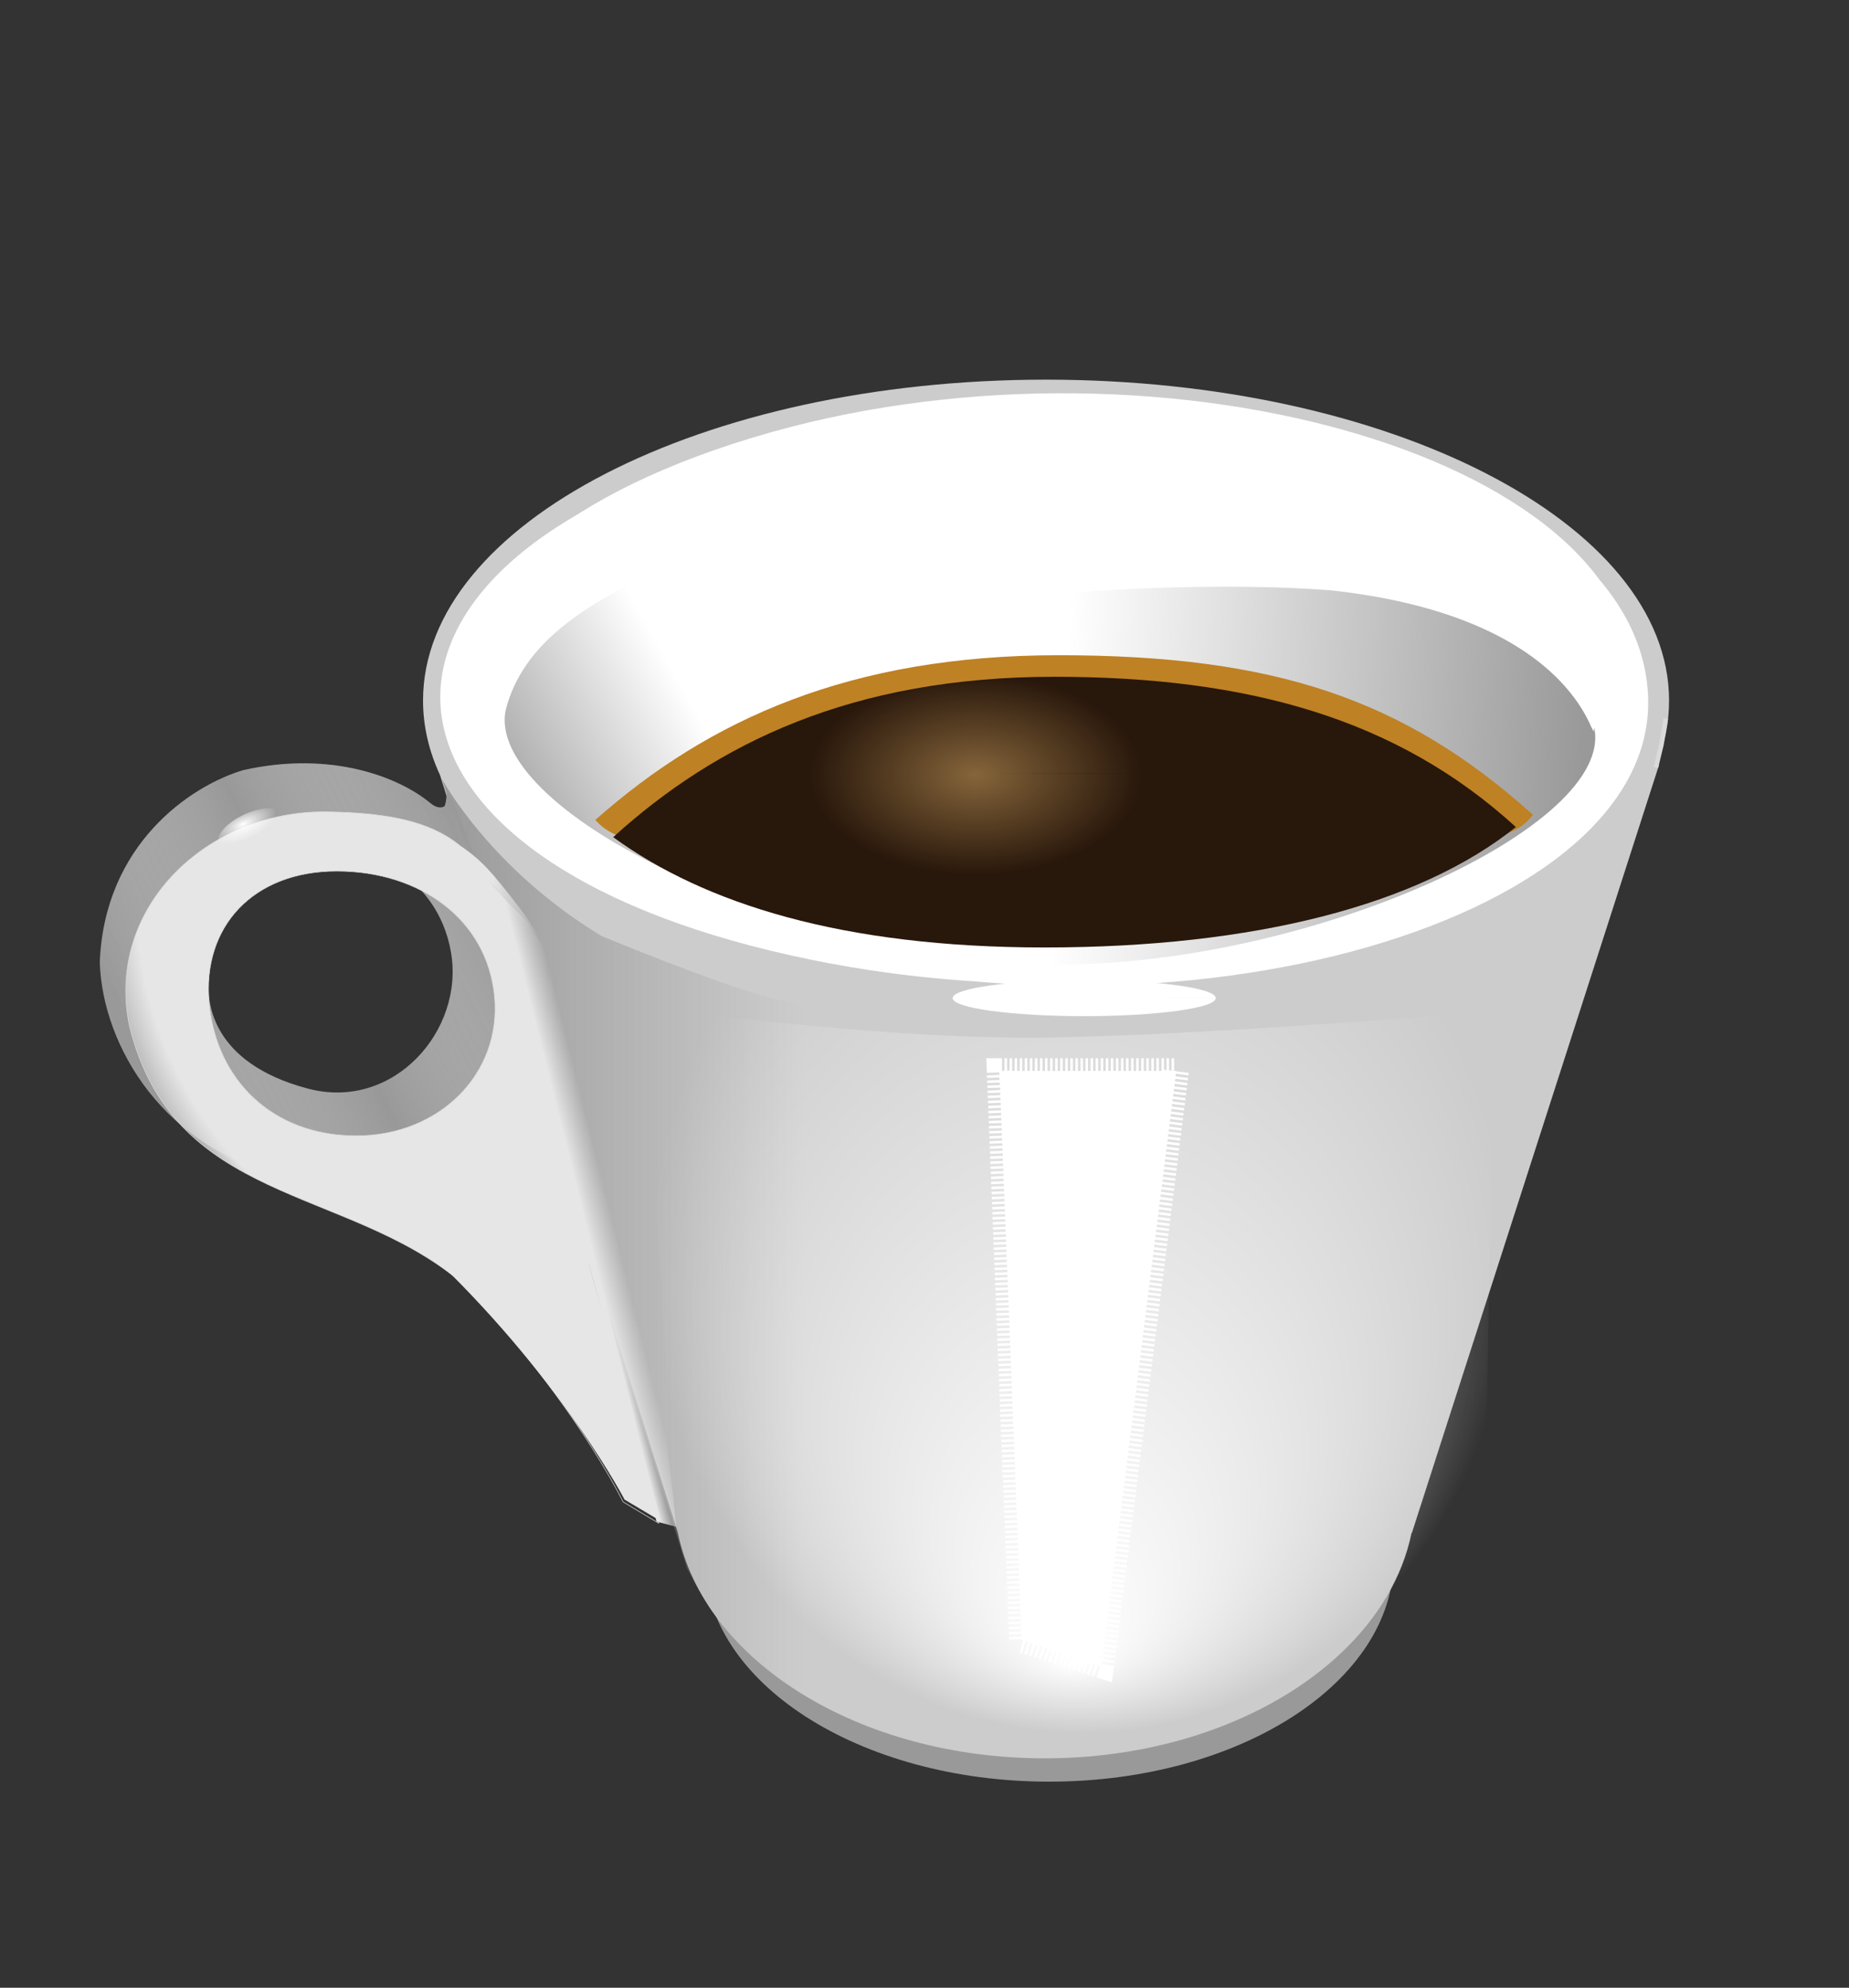 <?xml version="1.0" encoding="utf-8"?>
<!-- Generator: Adobe Illustrator 14.0.0, SVG Export Plug-In . SVG Version: 6.00 Build 43363)  -->
<!DOCTYPE svg PUBLIC "-//W3C//DTD SVG 1.1//EN" "http://www.w3.org/Graphics/SVG/1.1/DTD/svg11.dtd">
<svg version="1.1"
	 id="svg2054" inkscape:export-filename="/Users/pipo/Desktop/tasse.png" xmlns:sodipodi="http://sodipodi.sourceforge.net/DTD/sodipodi-0.dtd" sodipodi:docname="tasse petite.svg" xmlns:svg="http://www.w3.org/2000/svg" sodipodi:version="0.32" xmlns:dc="http://purl.org/dc/elements/1.1/" inkscape:version="0.44" inkscape:export-xdpi="90" inkscape:export-ydpi="90" xmlns:inkscape="http://www.inkscape.org/namespaces/inkscape" sodipodi:docbase="/Users/pipo/Desktop" xmlns:rdf="http://www.w3.org/1999/02/22-rdf-syntax-ns#" xmlns:cc="http://web.resource.org/cc/"
	 xmlns="http://www.w3.org/2000/svg" xmlns:xlink="http://www.w3.org/1999/xlink" x="0px" y="0px" width="215.467px"
	 height="231.643px" viewBox="0 0 215.467 231.643" enable-background="new 0 0 215.467 231.643" xml:space="preserve">
<rect x="0" y="0" width="215.467" height="231.643" fill="#333333" stroke="none"/>
<sodipodi:namedview  id="base" width="216.47px" inkscape:pageopacity="0.0" inkscape:pageshadow="2" pagecolor="#ffffff" bordercolor="#666666" borderopacity="1.0" gridtolerance="10000" guidetolerance="10" objecttolerance="10" inkscape:zoom="2.5600001" inkscape:cx="277.04038" inkscape:document-units="px" inkscape:current-layer="layer1" inkscape:window-width="1440" inkscape:window-height="852" inkscape:window-x="29" inkscape:window-y="22" inkscape:cy="109.36552">
	</sodipodi:namedview>
<g>
	
		<path id="path3116" sodipodi:type="arc" sodipodi:cx="34.285713" sodipodi:cy="193.07646" sodipodi:rx="11.428572" sodipodi:ry="12.142858" sodipodi:start="0" sodipodi:end="6.2801146" fill="#999999" d="
		M162.416,181.715c0.002,14.309-17.972,25.909-40.146,25.91c-22.173,0.002-40.15-11.598-40.152-25.905s17.972-25.909,40.145-25.911
		c22.127-0.001,40.084,11.549,40.152,25.826l-40.148,0.08H162.416L162.416,181.715z"/>
	<g id="g2813" transform="matrix(0.21,0,0,0.21,87.788,47.563)">
		<g id="g2836">
			<path id="path2790" sodipodi:nodetypes="csccssccccsc" fill="#CCCCCC" d="M162.43-15.811
				c-190.838,0-345.72,79.761-345.72,178.059c0,14.229,3.277,28.078,9.407,41.347l131.969,420.406
				C-27.545,694.8,58.171,749.249,161.678,749.249c31.383,0,61.132-5.003,87.744-13.951
				c61.104-20.541,105.733-61.861,115.822-111.112h0.186l137.125-426.096h-1.411c4.604-11.575,7.003-23.567,7.003-35.843
				C508.142,63.955,353.261-15.811,162.43-15.811z"/>
			<path id="path2808" sodipodi:nodetypes="ccc" fill="#CCCCCC" stroke="#DADADA" stroke-width="2.539" d="M500.856,199.381
				l3.054-12.642l2.423-14.536"/>
		</g>
	</g>
	
		<path id="path2760" sodipodi:sides="3" sodipodi:r1="364.45938" sodipodi:r2="372.15213" sodipodi:arg1="2.0619237" sodipodi:arg2="0.0005425717" inkscape:flatsided="false" inkscape:rounded="0.45913031" inkscape:randomized="0" sodipodi:type="star" sodipodi:cx="-1262.8571" sodipodi:cy="-176.20924" fill="#FFFFFF" d="
		M90.171,110.128c47.021,13.32,103.616-2.869,101.859-29.477c-1.79-27.117-57.747-41.982-105.696-28.427
		c-47.045,13.3-46.739,45.419,1.147,57.978c48.808,12.8,103.05-3.521,103.073-30.654c0.022-26.62-56.878-42.55-103.008-28.501
		C40.53,65.366,42.245,96.552,90.171,110.128z"/>
	
		<linearGradient id="rect3076_1_" gradientUnits="userSpaceOnUse" x1="2486.126" y1="2362.22" x2="2690.408" y2="2362.22" gradientTransform="matrix(0.21 0 0 0.21 -471.586 -350.64)">
		<stop  offset="0" style="stop-color:#999999"/>
		<stop  offset="1" style="stop-color:#999999;stop-opacity:0"/>
	</linearGradient>
	<path id="rect3076" sodipodi:nodetypes="ccccscc" fill="url(#rect3076_1_)" d="M51.495,90.761c0,0,5.575,10.446,18.637,18.337
		c21.85,8.954,23.446,7.815,23.446,7.815l9.92,85.068c0,0-7.923-2.946-13.635-6.93c-5.711-3.983-9.812-12.309-9.812-12.309
		L51.495,90.761z"/>
	
		<radialGradient id="rect3168_1_" cx="983.928" cy="-3080.192" r="150.713" fx="981.071" fy="-3209.04" gradientTransform="matrix(0.333 -5.784441e-04 -0.002 -0.363 -207.871 -970.257)" gradientUnits="userSpaceOnUse">
		<stop  offset="0" style="stop-color:#FFFFFF"/>
		<stop  offset="1" style="stop-color:#FFFFFF;stop-opacity:0"/>
	</radialGradient>
	<path id="rect3168" sodipodi:nodetypes="ccccccc" fill="url(#rect3168_1_)" d="M79.522,193.265l42.79,10.655l50.4-11.257
		l1.428-74.85c0,0-34.386,2.98-53.879,3.112c-20.921,0-45.019-3.713-45.019-3.713L79.522,193.265z"/>
	
		<radialGradient id="path3181_1_" cx="-3028.927" cy="-9675.736" r="127.142" fx="-3046.991" fy="-9801.589" gradientTransform="matrix(-0.262 0.008 -0.007 -0.05 -739.103 -342.684)" gradientUnits="userSpaceOnUse">
		<stop  offset="0" style="stop-color:#FFFFFF"/>
		<stop  offset="1" style="stop-color:#FFFFFF;stop-opacity:0"/>
	</radialGradient>
	<path id="path3181" sodipodi:nodetypes="csscs" fill="url(#path3181_1_)" d="M118.528,131.643
		c-14.769,0-26.753-8.483-26.753-18.938c0-10.453,12.427-22.52,26.753-18.938l51.703,12.926
		C152.37,115.422,141.524,128.645,118.528,131.643z"/>
	
		<linearGradient id="path2819_1_" gradientUnits="userSpaceOnUse" x1="3070.238" y1="2027.987" x2="2781.497" y2="2012.305" gradientTransform="matrix(0.21 0 0 0.21 -460.464 -333.505)">
		<stop  offset="0" style="stop-color:#999999"/>
		<stop  offset="1" style="stop-color:#999999;stop-opacity:0"/>
	</linearGradient>
	<path id="path2819" sodipodi:nodetypes="ccscc" fill="url(#path2819_1_)" d="M155.179,68.803
		c-30.688-2.404-92.867,5.362-94.862,19.769c5.543,11.486,33.2,23.835,62.862,23.835c30.09,0,65.141-16.234,62.588-27.64
		C185.622,87.949,185.144,72.11,155.179,68.803z"/>
	
		<path id="path3231" sodipodi:type="arc" sodipodi:cx="-257.14285" sodipodi:cy="-2513.3521" sodipodi:rx="64.285713" sodipodi:ry="45.714287" sodipodi:start="0" sodipodi:end="6.2801146" fill="#FFFFFF" d="
		M141.674,116.312c0,1.162-6.864,2.104-15.331,2.104s-15.33-0.942-15.328-2.104c0-1.162,6.863-2.104,15.33-2.104
		c8.448,0,15.305,0.938,15.329,2.098l-15.33,0.007L141.674,116.312L141.674,116.312z"/>
	
		<path id="rect3233" sodipodi:nodetypes="ccccc" fill="#FFFFFF" stroke="#FFFFFF" stroke-width="2.946" stroke-dasharray="0.295,0.295" d="
		M116.466,124.797h20.605L128.34,194.1l-9.271-3.001L116.466,124.797z"/>
	
		<path id="path3244" sodipodi:type="arc" sodipodi:cx="-257.14285" sodipodi:cy="-2513.3521" sodipodi:rx="64.285713" sodipodi:ry="45.714287" sodipodi:start="0" sodipodi:end="6.2801146" fill="#FFFFFF" d="
		M127.091,47.559c0,0.507-3.701,0.917-8.267,0.917c-4.566,0-8.267-0.411-8.267-0.917c0-0.507,3.701-0.918,8.268-0.917
		c4.556,0,8.252,0.408,8.266,0.914l-8.267,0.003H127.091z"/>
	
		<linearGradient id="path2050_1_" gradientUnits="userSpaceOnUse" x1="-2932.493" y1="2132.253" x2="-3046.949" y2="2067.999" gradientTransform="matrix(-0.21 0 0 0.21 -549.394 -334.708)">
		<stop  offset="0" style="stop-color:#999999"/>
		<stop  offset="1" style="stop-color:#999999;stop-opacity:0"/>
	</linearGradient>
	<path id="path2050" sodipodi:nodetypes="cscscc" fill="url(#path2050_1_)" d="M109.071,50.167
		c26.457,0,61.919,17.625,71.451,31.674c1.31,1.929,2.129,3.79,2.369,5.529c-5.543,11.484-33.199,23.833-62.861,23.833
		c-30.089,0-63.638-17.137-61.084-28.54C62.996,67.208,87.224,64.896,109.071,50.167z"/>
	<g id="g2015" transform="matrix(0.73,0,0,0.73,9.951,-110.664)">
		<path id="path2012" sodipodi:nodetypes="ccscc" fill="#BE8124" d="M155.358,256.192c-33.143,0-55.794,10.194-73.96,26.297
			c10.427,11.766,39.845-11.905,73.006-11.905c34.444,0,67.298,23.561,76.673,11.082
			C210.537,263.191,189.844,256.192,155.358,256.192z"/>
		<path id="path1965" sodipodi:nodetypes="ccscc" fill="#28170B" d="M154.66,259.634c-32.242,0-53.897,10.618-70.408,25.603
			c14.562,10.614,36.605,17.608,68.864,17.608c33.504,0,59.754-6.809,75.23-19.224C209.448,266.337,185.603,259.634,154.66,259.634z
			"/>
	</g>
	
		<radialGradient id="path2019_1_" cx="74.726" cy="873.353" r="18.36" gradientTransform="matrix(1.056 0 0 0.637 34.795 -466.014)" gradientUnits="userSpaceOnUse">
		<stop  offset="0" style="stop-color:#E3B36A"/>
		<stop  offset="1" style="stop-color:#E3B36A;stop-opacity:0"/>
	</radialGradient>
	
		<path id="path2019" sodipodi:type="arc" sodipodi:cx="66.015625" sodipodi:cy="302.75281" sodipodi:rx="18.359375" sodipodi:ry="16.015625" sodipodi:start="0" sodipodi:end="6.2801146" opacity="0.5" fill="url(#path2019_1_)" enable-background="new    " d="
		M133.103,90.137c0,6.457-8.683,11.691-19.392,11.691c-10.709-0.001-19.39-5.235-19.389-11.692c0-6.456,8.682-11.69,19.391-11.69
		c10.687,0.002,19.356,5.214,19.39,11.656l-19.391,0.035H133.103z"/>
	
		<radialGradient id="path2935_1_" cx="2531.717" cy="5595.273" r="26.432" gradientTransform="matrix(0.145 -0.057 0.012 0.07 -385.726 -115.018)" gradientUnits="userSpaceOnUse">
		<stop  offset="0" style="stop-color:#FFFFFF"/>
		<stop  offset="1" style="stop-color:#FFFFFF;stop-opacity:0"/>
	</radialGradient>
	
		<path id="path2935" sodipodi:type="arc" sodipodi:cx="-520.71429" sodipodi:cy="-2546.9236" sodipodi:rx="26.428572" sodipodi:ry="22.142857" sodipodi:start="0" sodipodi:end="6.2801146" fill="url(#path2935_1_)" d="
		M53.269,131.35c0.18,1.021-1.39,2.521-3.505,3.352c-2.114,0.828-3.975,0.674-4.154-0.349c-0.179-1.021,1.39-2.521,3.505-3.351
		c2.11-0.827,3.968-0.675,4.153,0.342l-3.829,1.507L53.269,131.35z"/>
	
		<linearGradient id="path2945_1_" gradientUnits="userSpaceOnUse" x1="1563.476" y1="2297.637" x2="1765.958" y2="2233.499" gradientTransform="matrix(0.226 0 0.038 0.221 -425.122 -387.357)">
		<stop  offset="0" style="stop-color:#999999"/>
		<stop  offset="0.5" style="stop-color:#FFFFFF;stop-opacity:0.498"/>
		<stop  offset="1" style="stop-color:#999999"/>
	</linearGradient>
	<path id="path2945" sodipodi:nodetypes="ccsssscsccsssc" fill="url(#path2945_1_)" d="M28.38,89.738
		c-6.181,1.816-16.235,8.657-16.754,22.435c0.335,9.762,7.547,22.021,22.095,25.045c15.033,3.125,27.96-8.671,25.55-22.688
		c-1.063-6.181,1.055-5.489-2.354-10.342c-0.536-0.763-3.173-9.173-4.529-11.563c-0.497-0.878-0.254,0.83-0.609,1.346
		c-0.607,0.312-1.202-0.031-1.693-0.436C46.527,90.604,38.673,87.44,28.38,89.738z M32.422,97.63
		c9.819,0,18.567,4.247,20.134,13.354c1.567,9.107-6.697,18.522-16.686,15.874c-11.512-3.052-11.468-10.361-11.604-11.616
		C23.216,105.616,22.603,97.63,32.422,97.63z"/>
	
		<radialGradient id="path2931_1_" cx="-854.526" cy="415.839" r="31.116" fx="-852.054" fy="403.204" gradientTransform="matrix(-0.881 -1.463 1.23 -0.741 -1208.641 -832.454)" gradientUnits="userSpaceOnUse">
		<stop  offset="0" style="stop-color:#E6E6E6"/>
		<stop  offset="0.5" style="stop-color:#E6E6E6"/>
		<stop  offset="0.75" style="stop-color:#E6E6E6"/>
		<stop  offset="1" style="stop-color:#E6E6E6;stop-opacity:0"/>
	</radialGradient>
	<path id="path2931" sodipodi:nodetypes="ccccccsccsssc" fill="url(#path2931_1_)" stroke="#DADADA" stroke-width="0.069" d="
		M37.071,94.609c-13.381,0.362-24.785,11.39-21.991,24.935c5.105,20.806,25.145,18.613,38.552,29.792
		c13.02,13.395,18.979,25.687,18.979,25.687l4.152,2.486c-5.132-21.781-10.584-43.486-16.105-65.174
		C57.224,98.692,52.4,94.876,38.37,94.609C37.932,94.601,37.502,94.597,37.071,94.609z M39.245,101.514
		c9.735,0,17.526,5.646,18.378,14.606c0.853,8.96-6.369,16.241-16.104,16.241s-16.294-6.476-17.146-15.436
		C23.521,107.968,29.51,101.514,39.245,101.514z"/>
	
		<radialGradient id="path2048_1_" cx="2531.717" cy="5595.258" r="26.43" gradientTransform="matrix(0.145 -0.057 0.012 0.07 -405.889 -151.312)" gradientUnits="userSpaceOnUse">
		<stop  offset="0" style="stop-color:#FFFFFF"/>
		<stop  offset="1" style="stop-color:#FFFFFF;stop-opacity:0"/>
	</radialGradient>
	
		<path id="path2048" sodipodi:type="arc" sodipodi:cx="-520.71429" sodipodi:cy="-2546.9236" sodipodi:rx="26.428572" sodipodi:ry="22.142857" sodipodi:start="0" sodipodi:end="6.2801146" fill="url(#path2048_1_)" d="
		M33.106,95.057c0.18,1.021-1.39,2.521-3.504,3.352c-2.115,0.828-3.976,0.673-4.155-0.35c-0.179-1.021,1.39-2.521,3.505-3.351
		c2.11-0.827,3.968-0.674,4.153,0.343l-3.828,1.506L33.106,95.057z"/>
	
		<linearGradient id="rect2941_1_" gradientUnits="userSpaceOnUse" x1="329.401" y1="707.04" x2="333.919" y2="707.04" gradientTransform="matrix(0.73 0 0.177 0.709 -298.003 -361.042)">
		<stop  offset="0" style="stop-color:#E6E6E6"/>
		<stop  offset="1" style="stop-color:#E6E6E6;stop-opacity:0"/>
	</linearGradient>
	<path id="rect2941" sodipodi:nodetypes="csccc" fill="url(#rect2941_1_)" d="M57.021,102.717c0,0,2.907,3.243,3.096,3.427
		c13.379,13.058,18.68,71.78,18.68,71.78l-2.289-0.604L57.021,102.717z"/>
	
		<linearGradient id="rect2986_1_" gradientUnits="userSpaceOnUse" x1="939.106" y1="-540.515" x2="951.466" y2="-540.769" gradientTransform="matrix(0.47 0.559 -0.117 0.721 -447.139 -32.838)">
		<stop  offset="0" style="stop-color:#E6E6E6"/>
		<stop  offset="1" style="stop-color:#E6E6E6;stop-opacity:0"/>
	</linearGradient>
	<path id="rect2986" sodipodi:nodetypes="czcccc" fill="url(#rect2986_1_)" d="M53.658,98.595c0,0,1.503,0.866,3.185,2.672
		c1.633,1.753,4.249,5.259,4.249,5.259l1.911,2.933l-6.93-7.83L53.658,98.595z"/>
	<path id="path3033" fill="#E6E6E6" d="M39.823,141.316c4.443,1.881,8.871,4.017,12.803,7.237
		c13.632,13.661,20.154,26.199,20.154,26.199l4.266,2.536c-3.313-12.012-6.731-23.997-10.19-35.974L39.823,141.316L39.823,141.316z"
		/>
</g>
</svg>
